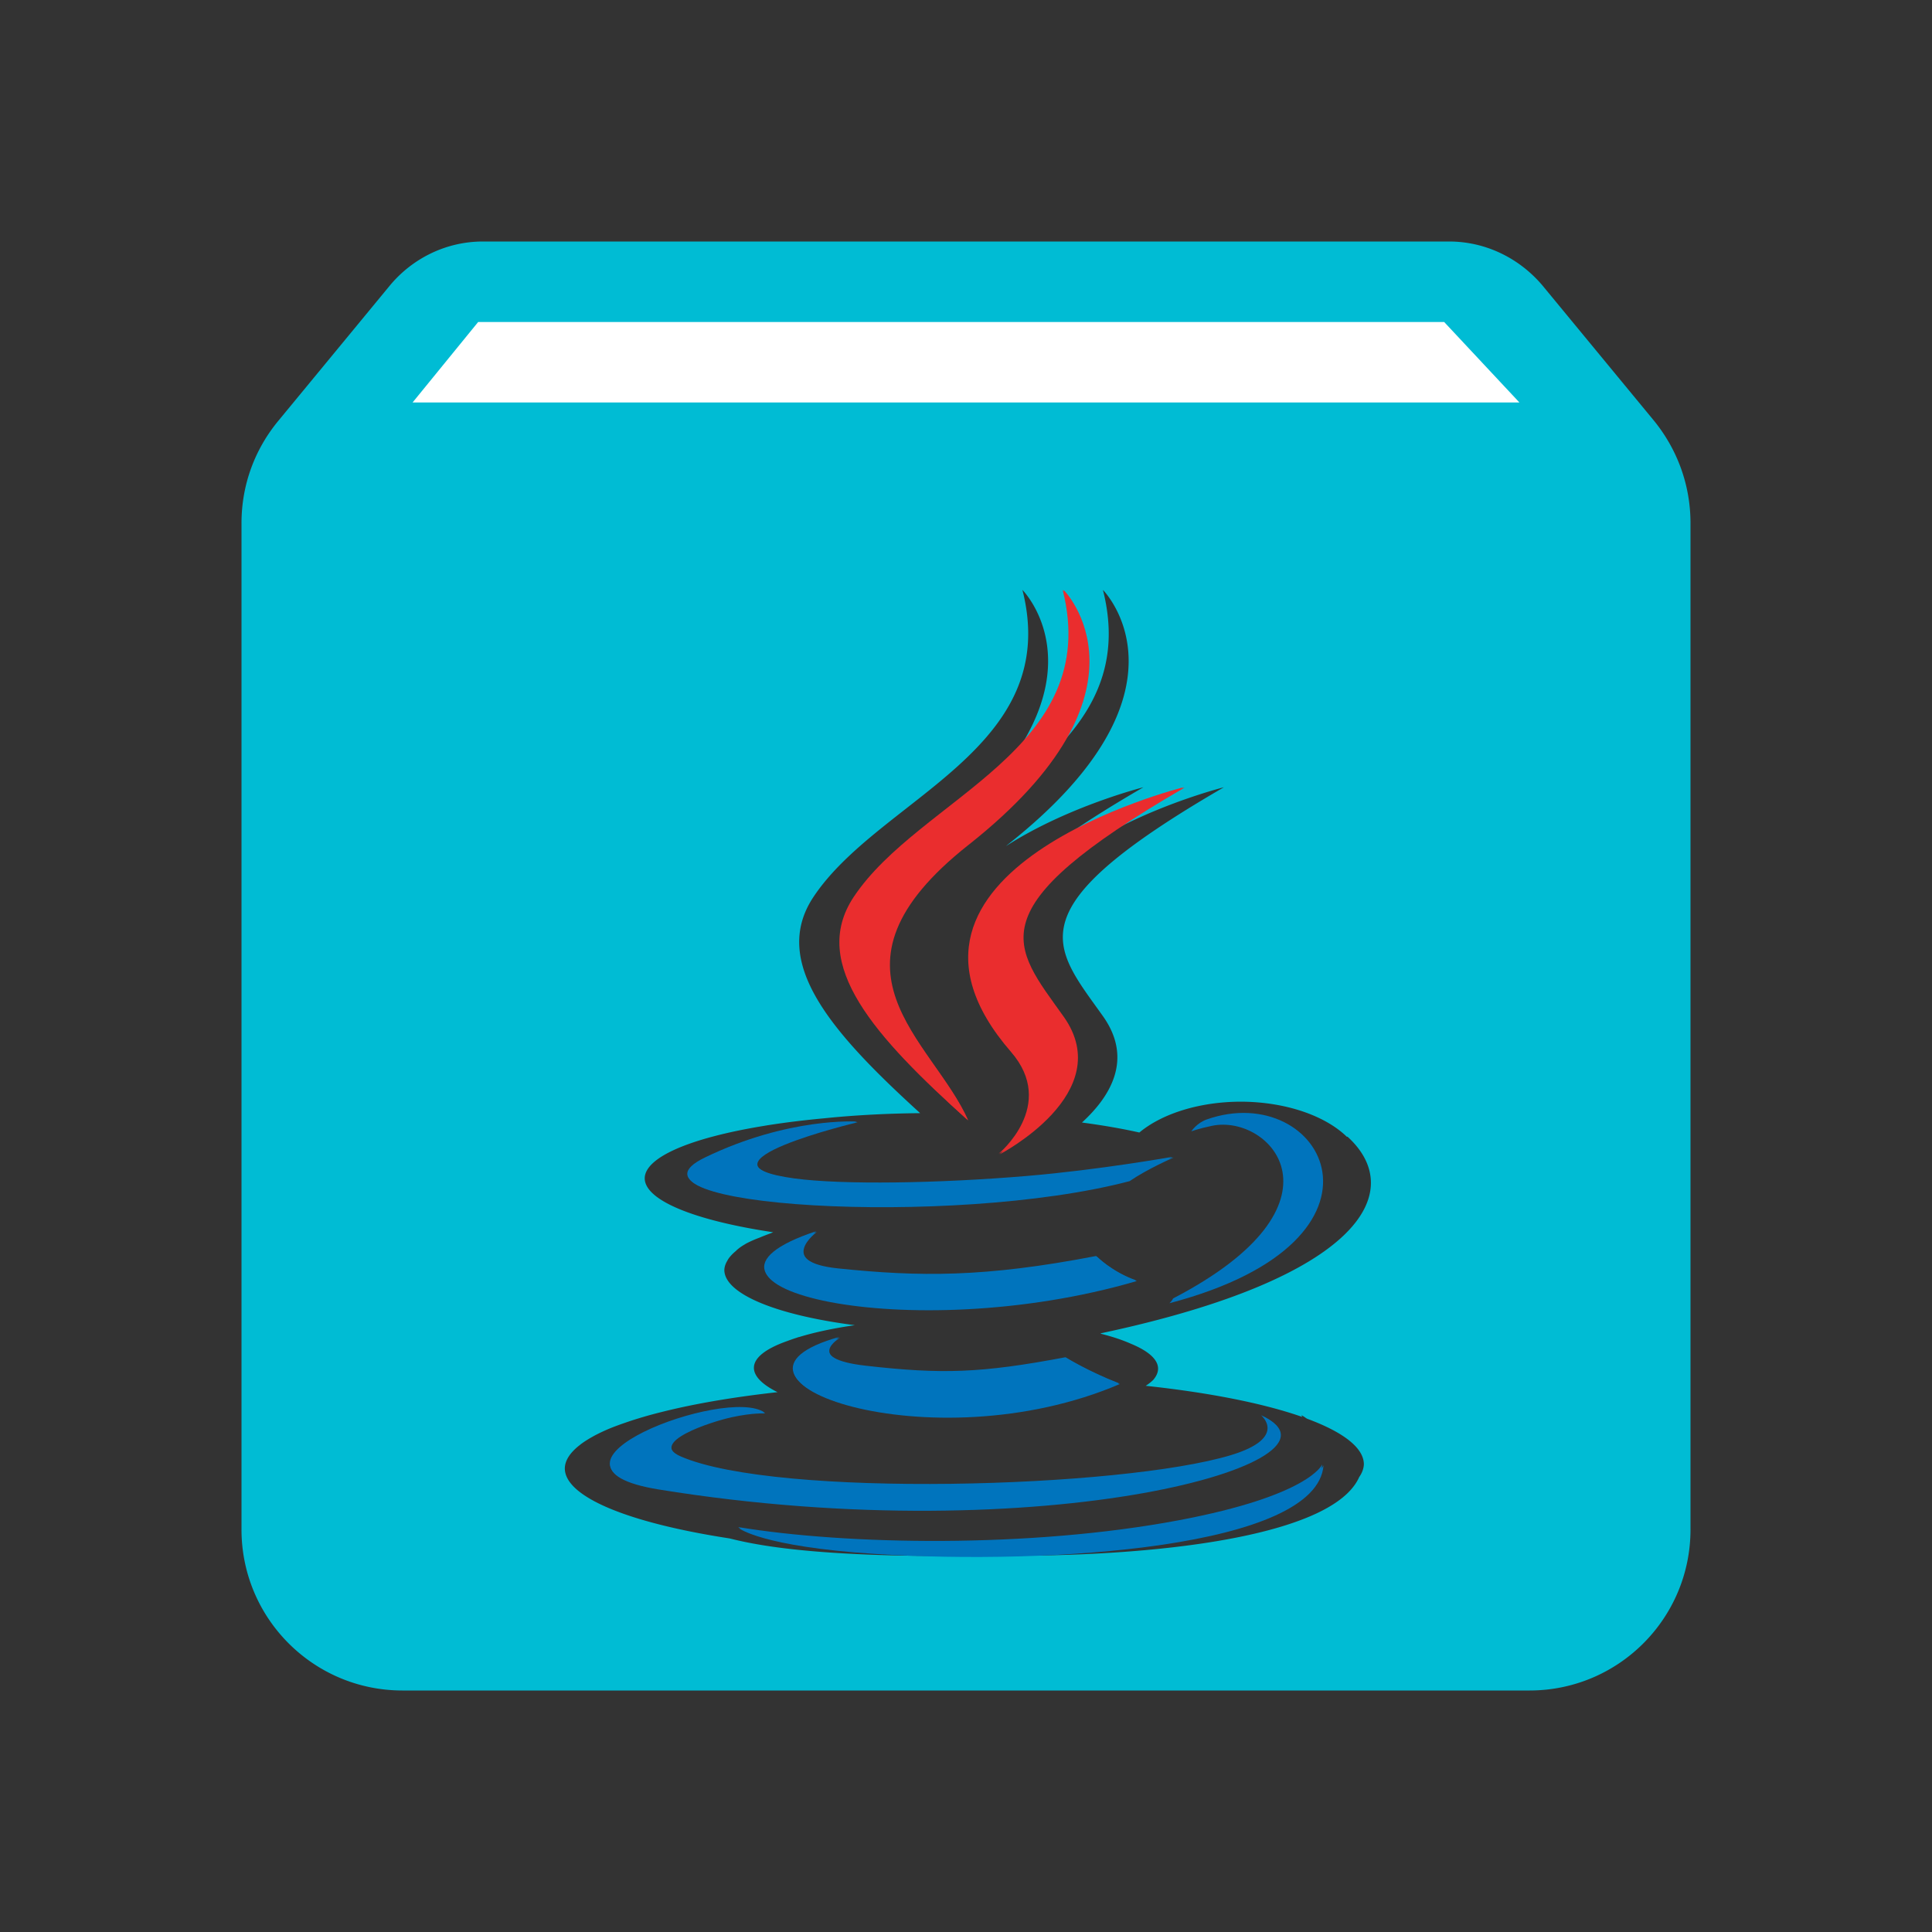 <?xml version="1.0" encoding="UTF-8" standalone="no"?>
<svg
   xmlns:dc="http://purl.org/dc/elements/1.1/"
   xmlns:cc="http://creativecommons.org/ns#"
   xmlns:rdf="http://www.w3.org/1999/02/22-rdf-syntax-ns#"
   xmlns:svg="http://www.w3.org/2000/svg"
   xmlns="http://www.w3.org/2000/svg"
   xmlns:sodipodi="http://sodipodi.sourceforge.net/DTD/sodipodi-0.dtd"
   xmlns:inkscape="http://www.inkscape.org/namespaces/inkscape"
   fill="#00BCD4"
   width="48"
   height="48"
   viewBox="0 0 48 48"
   id="svg2"
   version="1.1"
   inkscape:version="0.91 r13725"
   sodipodi:docname="application-x-jar4.svg">
  <rect x="0" y="0" width="48" height="48" fill="#333333" stroke="none"/>
  <defs
     id="defs8">
    <linearGradient
       gradientTransform="scale(1.006,0.994)"
       gradientUnits="userSpaceOnUse"
       id="ButtonShadow"
       y2="7.017"
       x2="45.448"
       y1="92.54"
       x1="45.448">
      <stop
         offset="0"
         style="stop-color:#000000;stop-opacity:1"
         id="stop3750" />
      <stop
         offset="1"
         style="stop-color:#000000;stop-opacity:0.588"
         id="stop3752" />
    </linearGradient>
    <filter
       style="color-interpolation-filters:sRGB"
       id="filter3174">
      <feGaussianBlur
         stdDeviation="1.71"
         id="feGaussianBlur3176" />
    </filter>
    <linearGradient
       gradientTransform="scale(1.006,0.994)"
       gradientUnits="userSpaceOnUse"
       id="ButtonShadow-4"
       y2="7.017"
       x2="45.448"
       y1="92.54"
       x1="45.448">
      <stop
         offset="0"
         style="stop-color:#000000;stop-opacity:1"
         id="stop3750-9" />
      <stop
         offset="1"
         style="stop-color:#000000;stop-opacity:0.588"
         id="stop3752-5" />
    </linearGradient>
    <filter
       style="color-interpolation-filters:sRGB"
       id="filter3174-1">
      <feGaussianBlur
         stdDeviation="1.71"
         id="feGaussianBlur3176-6" />
    </filter>
    <linearGradient
       gradientTransform="scale(1.006,0.994)"
       gradientUnits="userSpaceOnUse"
       id="ButtonShadow-0"
       y2="7.017"
       x2="45.448"
       y1="92.54"
       x1="45.448">
      <stop
         offset="0"
         style="stop-color:#000000;stop-opacity:1"
         id="stop3750-4" />
      <stop
         offset="1"
         style="stop-color:#000000;stop-opacity:0.588"
         id="stop3752-59" />
    </linearGradient>
    <filter
       style="color-interpolation-filters:sRGB"
       id="filter3174-4">
      <feGaussianBlur
         stdDeviation="1.71"
         id="feGaussianBlur3176-7" />
    </filter>
    <linearGradient
       gradientTransform="scale(1.006,0.994)"
       gradientUnits="userSpaceOnUse"
       id="ButtonShadow-05"
       y2="7.017"
       x2="45.448"
       y1="92.54"
       x1="45.448">
      <stop
         offset="0"
         style="stop-color:#000000;stop-opacity:1"
         id="stop3750-7" />
      <stop
         offset="1"
         style="stop-color:#000000;stop-opacity:0.588"
         id="stop3752-2" />
    </linearGradient>
    <filter
       style="color-interpolation-filters:sRGB"
       id="filter3174-0">
      <feGaussianBlur
         stdDeviation="1.71"
         id="feGaussianBlur3176-4" />
    </filter>
    <linearGradient
       gradientTransform="scale(1.006,0.994)"
       gradientUnits="userSpaceOnUse"
       id="ButtonShadow-3"
       y2="7.017"
       x2="45.448"
       y1="92.54"
       x1="45.448">
      <stop
         offset="0"
         style="stop-color:#000000;stop-opacity:1"
         id="stop3750-3" />
      <stop
         offset="1"
         style="stop-color:#000000;stop-opacity:0.588"
         id="stop3752-7" />
    </linearGradient>
    <filter
       style="color-interpolation-filters:sRGB"
       id="filter3174-19">
      <feGaussianBlur
         stdDeviation="1.71"
         id="feGaussianBlur3176-0" />
    </filter>
    <linearGradient
       gradientTransform="scale(1.006,0.994)"
       gradientUnits="userSpaceOnUse"
       id="ButtonShadow-8"
       y2="7.017"
       x2="45.448"
       y1="92.54"
       x1="45.448">
      <stop
         offset="0"
         style="stop-color:#000000;stop-opacity:1"
         id="stop3750-90" />
      <stop
         offset="1"
         style="stop-color:#000000;stop-opacity:0.588"
         id="stop3752-0" />
    </linearGradient>
    <filter
       style="color-interpolation-filters:sRGB"
       id="filter3174-42">
      <feGaussianBlur
         stdDeviation="1.71"
         id="feGaussianBlur3176-05" />
    </filter>
    <linearGradient
       gradientTransform="scale(1.006,0.994)"
       gradientUnits="userSpaceOnUse"
       id="ButtonShadow-04"
       y2="7.017"
       x2="45.448"
       y1="92.54"
       x1="45.448">
      <stop
         offset="0"
         style="stop-color:#000000;stop-opacity:1"
         id="stop3750-38" />
      <stop
         offset="1"
         style="stop-color:#000000;stop-opacity:0.588"
         id="stop3752-8" />
    </linearGradient>
    <filter
       style="color-interpolation-filters:sRGB"
       id="filter3174-6">
      <feGaussianBlur
         stdDeviation="1.71"
         id="feGaussianBlur3176-43" />
    </filter>
    <filter
       style="color-interpolation-filters:sRGB"
       id="filter3174-7">
      <feGaussianBlur
         stdDeviation="1.71"
         id="feGaussianBlur3176-8" />
    </filter>
  </defs>
  <sodipodi:namedview
     pagecolor="#ffffff"
     bordercolor="#666666"
     borderopacity="1"
     objecttolerance="10"
     gridtolerance="10"
     guidetolerance="10"
     inkscape:pageopacity="0"
     inkscape:pageshadow="2"
     inkscape:window-width="1366"
     inkscape:window-height="713"
     id="namedview6"
     showgrid="false"
     inkscape:zoom="19.666667"
     inkscape:cx="22.641307"
     inkscape:cy="22.443671"
     inkscape:window-x="0"
     inkscape:window-y="30"
     inkscape:window-maximized="1"
     inkscape:current-layer="svg2"
     inkscape:snap-bbox="false"
     inkscape:bbox-paths="true"
     inkscape:bbox-nodes="true"
     inkscape:snap-global="true" />
  <path
     d="M 12 6 C 11.07 6 10.239 6.43 9.689 7.09 L 6.92 10.449 C 6.34 11.149 6 12.03 6 13 L 6 38 C 6 40.21 7.79 42 10 42 L 38 42 C 40.21 42 42 40.21 42 38 L 42 13 C 42 12.03 41.66 11.149 41.09 10.449 L 38.32 7.09 C 37.76 6.43 36.93 6 36 6 L 12 6 z M 25.402 14.656 C 25.402 14.656 27.885 17.144 23.053 20.971 A 1.87 3.074 0 0 1 23.361 21.045 C 25.343 19.295 28.225 17.898 27.402 14.656 C 27.402 14.656 29.894 17.151 25.035 20.986 C 25.02 20.998 25.009 21.009 24.994 21.021 C 26.527 20.034 28.408 19.559 28.408 19.559 C 26.379 20.736 25.288 21.586 24.779 22.293 A 2.273 3.114 0 0 1 25.41 22.551 C 26.6 20.514 30.408 19.559 30.408 19.559 C 25.174 22.594 26.141 23.474 27.402 25.246 C 28.176 26.335 27.555 27.272 26.881 27.889 A 7.195 1.614 0 0 1 28.307 28.137 A 3.082 1.793 0 0 1 30.822 27.371 A 3.082 1.793 0 0 1 33.461 28.242 L 33.48 28.242 C 34.956 29.588 33.856 31.742 27.352 33.125 A 3.434 3.547 0 0 1 27.346 33.135 A 4.98 1.222 0 0 1 27.641 33.217 A 4.98 1.222 0 0 1 27.648 33.219 A 4.98 1.222 0 0 1 28.102 33.387 C 28.764 33.662 28.908 33.983 28.654 34.281 A 5.034 1.24 0 0 1 28.465 34.43 A 9.379 2.151 0 0 1 32.359 35.205 C 32.351 35.197 32.33 35.16 32.33 35.16 C 32.392 35.188 32.426 35.219 32.475 35.248 A 9.379 2.151 0 0 1 33.885 36.379 A 9.379 2.151 0 0 1 33.768 36.699 C 33.074 38.26 28.215 38.729 24.271 38.641 C 24.265 38.64 24.259 38.641 24.252 38.641 C 23.026 38.673 21.809 38.649 20.734 38.58 C 19.43 38.496 18.648 38.354 18.141 38.225 A 9.432 2.11 0 0 1 18.109 38.219 A 9.432 2.11 0 0 1 14.033 36.482 A 9.432 2.11 0 0 1 14.213 36.078 A 9.42 2.121 0 0 1 14.412 35.896 A 9.42 2.121 0 0 1 14.43 35.881 A 9.42 2.121 0 0 1 14.738 35.686 A 9.42 2.121 0 0 1 14.744 35.682 A 9.42 2.121 0 0 1 15.148 35.49 A 9.42 2.121 0 0 1 15.525 35.35 A 9.432 2.11 0 0 1 15.875 35.236 A 9.42 2.121 0 0 1 16.092 35.172 A 9.432 2.11 0 0 1 16.457 35.076 A 9.42 2.121 0 0 1 16.715 35.014 A 9.432 2.11 0 0 1 19.318 34.588 C 18.54 34.205 18.451 33.707 19.564 33.316 A 4.98 1.222 0 0 1 19.781 33.24 C 19.807 33.233 19.823 33.224 19.85 33.217 C 19.85 33.217 19.846 33.221 19.846 33.221 A 4.98 1.222 0 0 1 21.238 32.924 A 5.76 1.526 0 0 1 17.996 31.553 A 5.76 1.526 0 0 1 18.072 31.32 C 18.078 31.308 18.084 31.295 18.092 31.283 A 5.76 1.526 0 0 1 18.281 31.082 C 18.294 31.072 18.297 31.063 18.311 31.053 A 5.434 1.171 0 0 1 18.453 30.947 C 18.491 30.925 18.523 30.903 18.566 30.881 A 5.434 1.171 0 0 1 18.873 30.748 A 5.76 1.526 0 0 1 19.133 30.646 C 19.158 30.636 19.183 30.626 19.209 30.615 A 7.195 1.614 0 0 1 16.018 29.275 A 7.195 1.614 0 0 1 18.963 27.975 C 19.009 27.967 19.052 27.96 19.096 27.953 A 7.195 1.614 0 0 1 20.486 27.783 A 5.968 1.238 0 0 1 20.605 27.771 A 5.968 1.238 0 0 1 22.861 27.656 C 20.684 25.674 19.123 23.918 20.211 22.283 C 21.854 19.816 26.408 18.619 25.402 14.656 z "
     id="path4188" />
  <path
     d="m 10.25,10 1.63,-2 24,0 1.87,2 -27.5,0 z"
     id="path4"
     style="fill:#ffffff;fill-opacity:1" />
  <g
     id="g4203"
     transform="matrix(0.286,0,0,0.286,10.286,12.942)">
    <g
       style="display:none"
       id="layer2">
      <rect
         style="opacity:0.9;fill:url(#ButtonShadow);fill-opacity:1;fill-rule:nonzero;stroke:none;filter:url(#filter3174)"
         id="rect3745"
         y="7"
         x="5"
         ry="6"
         rx="6"
         height="85"
         width="86" />
    </g>
    <g
       transform="matrix(1.273,0,0,1.273,-13.091,-10.545)"
       id="layer3">
      <g
         id="g3678"
         transform="matrix(1.13,0,0,1.13,137.304,-15.095)">
        <path
           style="fill:#0074bd;fill-rule:evenodd"
           id="path3616"
           inkscape:connector-curvature="0"
           d="m -86.682,70.021 c 0,0 -2.23,1.298 1.589,1.736 4.628,0.528 6.993,0.452 12.091,-0.511 0,0 1.343,0.84 3.216,1.568 -11.433,4.898 -25.875,-0.284 -16.896,-2.793 l 0,0 z" />
        <path
           style="fill:#0074bd;fill-rule:evenodd"
           id="path3618"
           inkscape:connector-curvature="0"
           d="m -88.08,63.628 c 0,0 -2.502,1.852 1.32,2.247 4.944,0.51 8.847,0.552 15.604,-0.748 0,0 0.932,0.947 2.401,1.465 -13.821,4.043 -29.214,0.318 -19.326,-2.964 l 0,0 z" />
        <path
           style="fill:#ea2d2e;fill-rule:evenodd"
           id="path3620"
           inkscape:connector-curvature="0"
           d="m -76.304,52.781 c 2.819,3.244 -0.739,6.162 -0.739,6.162 0,0 7.152,-3.692 3.868,-8.317 -3.068,-4.311 -5.421,-6.453 7.315,-13.839 1.29e-4,0 -19.992,4.992 -10.444,15.994 l 0,0 z" />
        <path
           style="fill:#0074bd;fill-rule:evenodd"
           id="path3622"
           inkscape:connector-curvature="0"
           d="m -61.183,74.75 c 0,0 1.651,1.361 -1.819,2.414 -6.598,1.998 -27.465,2.601 -33.261,0.08 -2.082,-0.907 1.824,-2.164 3.053,-2.429 1.281,-0.277 2.013,-0.227 2.013,-0.227 -2.317,-1.632 -14.977,3.205 -6.43,4.592 23.308,3.778 42.488,-1.702 36.442,-4.429 l 0,0 z" />
        <path
           style="fill:#0074bd;fill-rule:evenodd"
           id="path3624"
           inkscape:connector-curvature="0"
           d="m -85.609,57.003 c 0,0 -10.613,2.522 -3.758,3.438 2.895,0.387 8.663,0.298 14.04,-0.153 4.393,-0.369 8.802,-1.157 8.802,-1.157 0,0 -1.548,0.664 -2.669,1.429 -10.78,2.835 -31.6,1.515 -25.605,-1.384 5.067,-2.452 9.19,-2.173 9.19,-2.173 l 0,0 z" />
        <path
           style="fill:#0074bd;fill-rule:evenodd"
           id="path3626"
           inkscape:connector-curvature="0"
           d="m -66.569,67.644 c 10.957,-5.692 5.89,-11.163 2.354,-10.426 -0.865,0.18 -1.253,0.337 -1.253,0.337 0,0 0.322,-0.505 0.936,-0.722 6.996,-2.458 12.375,7.253 -2.256,11.099 -1.3e-4,0 0.168,-0.152 0.219,-0.288 l 0,0 z" />
        <path
           style="fill:#ea2d2e;fill-rule:evenodd"
           id="path3628"
           inkscape:connector-curvature="0"
           d="m -73.174,24.859 c 0,0 6.067,6.07 -5.756,15.402 -9.481,7.489 -2.162,11.757 -0.003,16.636 -5.535,-4.993 -9.595,-9.39 -6.871,-13.48 3.999,-6.004 15.078,-8.916 12.631,-18.558 l 0,0 z" />
        <path
           style="fill:#0074bd;fill-rule:evenodd"
           id="path3630"
           inkscape:connector-curvature="0"
           d="m -84.532,83.074 c 10.515,0.672 26.667,-0.374 27.049,-5.35 0,0 -0.735,1.886 -8.691,3.383 -8.976,1.69 -20.049,1.493 -26.614,0.409 0,0 1.345,1.113 8.256,1.558 l 0,0 z" />
      </g>
    </g>
  </g>
  <g
     id="g4203-0"
     transform="matrix(0.286,0,0,0.286,-27.036,34.998)">
    <g
       style="display:none"
       id="layer2-9">
      <rect
         style="opacity:0.9;fill:url(#ButtonShadow-8);fill-opacity:1;fill-rule:nonzero;stroke:none;filter:url(#filter3174-42)"
         id="rect3745-7"
         y="7"
         x="5"
         ry="6"
         rx="6"
         height="85"
         width="86" />
    </g>
    <g
       transform="matrix(1.273,0,0,1.273,-13.091,-10.545)"
       id="layer3-0">
      <g
         id="g3678-3"
         transform="matrix(1.13,0,0,1.13,137.304,-15.095)">
        <path
           style="fill:#0074bd;fill-rule:evenodd"
           id="path3616-0"
           inkscape:connector-curvature="0"
           d="m -86.682,70.021 c 0,0 -2.23,1.298 1.589,1.736 4.628,0.528 6.993,0.452 12.091,-0.511 0,0 1.343,0.84 3.216,1.568 -11.433,4.898 -25.875,-0.284 -16.896,-2.793 l 0,0 z" />
        <path
           style="fill:#0074bd;fill-rule:evenodd"
           id="path3618-76"
           inkscape:connector-curvature="0"
           d="m -88.08,63.628 c 0,0 -2.502,1.852 1.32,2.247 4.944,0.51 8.847,0.552 15.604,-0.748 0,0 0.932,0.947 2.401,1.465 -13.821,4.043 -29.214,0.318 -19.326,-2.964 l 0,0 z" />
        <path
           style="fill:#ea2d2e;fill-rule:evenodd"
           id="path3620-29"
           inkscape:connector-curvature="0"
           d="m -76.304,52.781 c 2.819,3.244 -0.739,6.162 -0.739,6.162 0,0 7.152,-3.692 3.868,-8.317 -3.068,-4.311 -5.421,-6.453 7.315,-13.839 1.29e-4,0 -19.992,4.992 -10.444,15.994 l 0,0 z" />
        <path
           style="fill:#0074bd;fill-rule:evenodd"
           id="path3622-8"
           inkscape:connector-curvature="0"
           d="m -61.183,74.75 c 0,0 1.651,1.361 -1.819,2.414 -6.598,1.998 -27.465,2.601 -33.261,0.08 -2.082,-0.907 1.824,-2.164 3.053,-2.429 1.281,-0.277 2.013,-0.227 2.013,-0.227 -2.317,-1.632 -14.977,3.205 -6.43,4.592 23.308,3.778 42.488,-1.702 36.442,-4.429 l 0,0 z" />
        <path
           style="fill:#0074bd;fill-rule:evenodd"
           id="path3624-0"
           inkscape:connector-curvature="0"
           d="m -85.609,57.003 c 0,0 -10.613,2.522 -3.758,3.438 2.895,0.387 8.663,0.298 14.04,-0.153 4.393,-0.369 8.802,-1.157 8.802,-1.157 0,0 -1.548,0.664 -2.669,1.429 -10.78,2.835 -31.6,1.515 -25.605,-1.384 5.067,-2.452 9.19,-2.173 9.19,-2.173 l 0,0 z" />
        <path
           style="fill:#0074bd;fill-rule:evenodd"
           id="path3626-4"
           inkscape:connector-curvature="0"
           d="m -66.569,67.644 c 10.957,-5.692 5.89,-11.163 2.354,-10.426 -0.865,0.18 -1.253,0.337 -1.253,0.337 0,0 0.322,-0.505 0.936,-0.722 6.996,-2.458 12.375,7.253 -2.256,11.099 -1.3e-4,0 0.168,-0.152 0.219,-0.288 l 0,0 z" />
        <path
           style="fill:#ea2d2e;fill-rule:evenodd"
           id="path3628-5"
           inkscape:connector-curvature="0"
           d="m -73.174,24.859 c 0,0 6.067,6.07 -5.756,15.402 -9.481,7.489 -2.162,11.757 -0.003,16.636 -5.535,-4.993 -9.595,-9.39 -6.871,-13.48 3.999,-6.004 15.078,-8.916 12.631,-18.558 l 0,0 z" />
        <path
           style="fill:#0074bd;fill-rule:evenodd"
           id="path3630-8"
           inkscape:connector-curvature="0"
           d="m -84.532,83.074 c 10.515,0.672 26.667,-0.374 27.049,-5.35 0,0 -0.735,1.886 -8.691,3.383 -8.976,1.69 -20.049,1.493 -26.614,0.409 0,0 1.345,1.113 8.256,1.558 l 0,0 z" />
      </g>
    </g>
  </g>
  <path
     d="m 20.85,33.216 c 0,0 -0.917,0.534 0.653,0.714 1.902,0.217 2.874,0.186 4.969,-0.21 0,0 0.552,0.345 1.322,0.644 -4.699,2.013 -10.634,-0.117 -6.944,-1.148 l 0,0 z"
     inkscape:connector-curvature="0"
     id="path3616-7"
     style="fill:#0074bd;fill-rule:evenodd" />
  <path
     d="m 20.276,30.589 c 0,0 -1.028,0.761 0.543,0.924 2.032,0.21 3.636,0.227 6.413,-0.308 0,0 0.383,0.389 0.987,0.602 -5.68,1.661 -12.006,0.131 -7.942,-1.218 l 0,0 z"
     inkscape:connector-curvature="0"
     id="path3618-9"
     style="fill:#0074bd;fill-rule:evenodd" />
  <path
     d="m 25.116,26.131 c 1.158,1.333 -0.304,2.532 -0.304,2.532 0,0 2.939,-1.517 1.59,-3.418 -1.261,-1.772 -2.228,-2.652 3.006,-5.687 5.3e-5,0 -8.216,2.051 -4.292,6.573 l 0,0 z"
     inkscape:connector-curvature="0"
     id="path3620-5"
     style="fill:#ea2d2e;fill-rule:evenodd" />
  <path
     d="m 31.33,35.16 c 0,0 0.679,0.559 -0.747,0.992 -2.711,0.821 -11.287,1.069 -13.669,0.033 -0.856,-0.373 0.75,-0.889 1.255,-0.998 0.527,-0.114 0.827,-0.093 0.827,-0.093 -0.952,-0.671 -6.155,1.317 -2.642,1.887 9.579,1.553 17.461,-0.699 14.977,-1.82 l 0,0 z"
     inkscape:connector-curvature="0"
     id="path3622-7"
     style="fill:#0074bd;fill-rule:evenodd" />
  <path
     d="m 21.291,27.866 c 0,0 -4.362,1.036 -1.545,1.413 1.19,0.159 3.56,0.123 5.77,-0.063 1.805,-0.152 3.617,-0.476 3.617,-0.476 0,0 -0.636,0.273 -1.097,0.587 -4.43,1.165 -12.987,0.623 -10.523,-0.569 2.083,-1.008 3.777,-0.893 3.777,-0.893 l 0,0 z"
     inkscape:connector-curvature="0"
     id="path3624-8"
     style="fill:#0074bd;fill-rule:evenodd" />
  <path
     d="m 26.402,14.656 c 0,0 2.493,2.495 -2.366,6.33 -3.896,3.078 -0.888,4.832 -0.001,6.837 -2.275,-2.052 -3.943,-3.859 -2.824,-5.54 1.643,-2.468 6.197,-3.664 5.191,-7.627 l 0,0 z"
     inkscape:connector-curvature="0"
     id="path3628-7"
     style="fill:#ea2d2e;fill-rule:evenodd" />
  <path
     d="m 21.734,38.581 c 4.321,0.276 10.959,-0.154 11.116,-2.199 0,0 -0.302,0.775 -3.572,1.39 -3.689,0.694 -8.24,0.614 -10.938,0.168 0,0 0.553,0.457 3.393,0.64 l 0,0 z"
     inkscape:connector-curvature="0"
     id="path3630-3"
     style="fill:#0074bd;fill-rule:evenodd" />
  <path
     d="m -32.345,36.583 c 0,0 -0.917,0.534 0.653,0.714 1.902,0.217 2.874,0.186 4.969,-0.21 0,0 0.552,0.345 1.322,0.644 -4.699,2.013 -10.634,-0.117 -6.944,-1.148 l 0,0 z"
     inkscape:connector-curvature="0"
     id="path3616-9"
     style="fill:#0074bd;fill-rule:evenodd" />
  <path
     d="m -32.92,33.955 c 0,0 -1.028,0.761 0.543,0.924 2.032,0.21 3.636,0.227 6.413,-0.308 0,0 0.383,0.389 0.987,0.602 -5.68,1.661 -12.006,0.131 -7.942,-1.218 l 0,0 z"
     inkscape:connector-curvature="0"
     id="path3618-3"
     style="fill:#0074bd;fill-rule:evenodd" />
  <path
     d="m -28.08,29.498 c 1.158,1.333 -0.304,2.532 -0.304,2.532 0,0 2.939,-1.517 1.59,-3.418 -1.261,-1.772 -2.228,-2.652 3.006,-5.687 5.3e-5,0 -8.216,2.051 -4.292,6.573 l 0,0 z"
     inkscape:connector-curvature="0"
     id="path3620-59"
     style="fill:#ea2d2e;fill-rule:evenodd" />
  <path
     d="m -21.865,38.527 c 0,0 0.679,0.559 -0.747,0.992 -2.711,0.821 -11.287,1.069 -13.669,0.033 -0.856,-0.373 0.75,-0.889 1.255,-0.998 0.527,-0.114 0.827,-0.093 0.827,-0.093 -0.952,-0.671 -6.155,1.317 -2.642,1.887 9.579,1.553 17.461,-0.699 14.977,-1.82 l 0,0 z"
     inkscape:connector-curvature="0"
     id="path3622-9"
     style="fill:#0074bd;fill-rule:evenodd" />
  <path
     d="m -31.904,31.233 c 0,0 -4.362,1.036 -1.545,1.413 1.19,0.159 3.56,0.123 5.77,-0.063 1.805,-0.152 3.617,-0.476 3.617,-0.476 0,0 -0.636,0.273 -1.097,0.587 -4.43,1.165 -12.987,0.623 -10.523,-0.569 2.083,-1.008 3.777,-0.893 3.777,-0.893 l 0,0 z"
     inkscape:connector-curvature="0"
     id="path3624-9"
     style="fill:#0074bd;fill-rule:evenodd" />
  <path
     d="m -26.793,18.023 c 0,0 2.493,2.495 -2.366,6.33 -3.896,3.078 -0.888,4.832 -0.001,6.837 -2.275,-2.052 -3.943,-3.859 -2.824,-5.54 1.643,-2.468 6.197,-3.664 5.191,-7.627 l 0,0 z"
     inkscape:connector-curvature="0"
     id="path3628-79"
     style="fill:#ea2d2e;fill-rule:evenodd" />
  <path
     d="m -31.461,41.947 c 4.321,0.276 10.959,-0.154 11.116,-2.199 0,0 -0.302,0.775 -3.572,1.39 -3.689,0.694 -8.24,0.614 -10.938,0.168 0,0 0.553,0.457 3.393,0.64 l 0,0 z"
     inkscape:connector-curvature="0"
     id="path3630-5"
     style="fill:#0074bd;fill-rule:evenodd" />
</svg>
